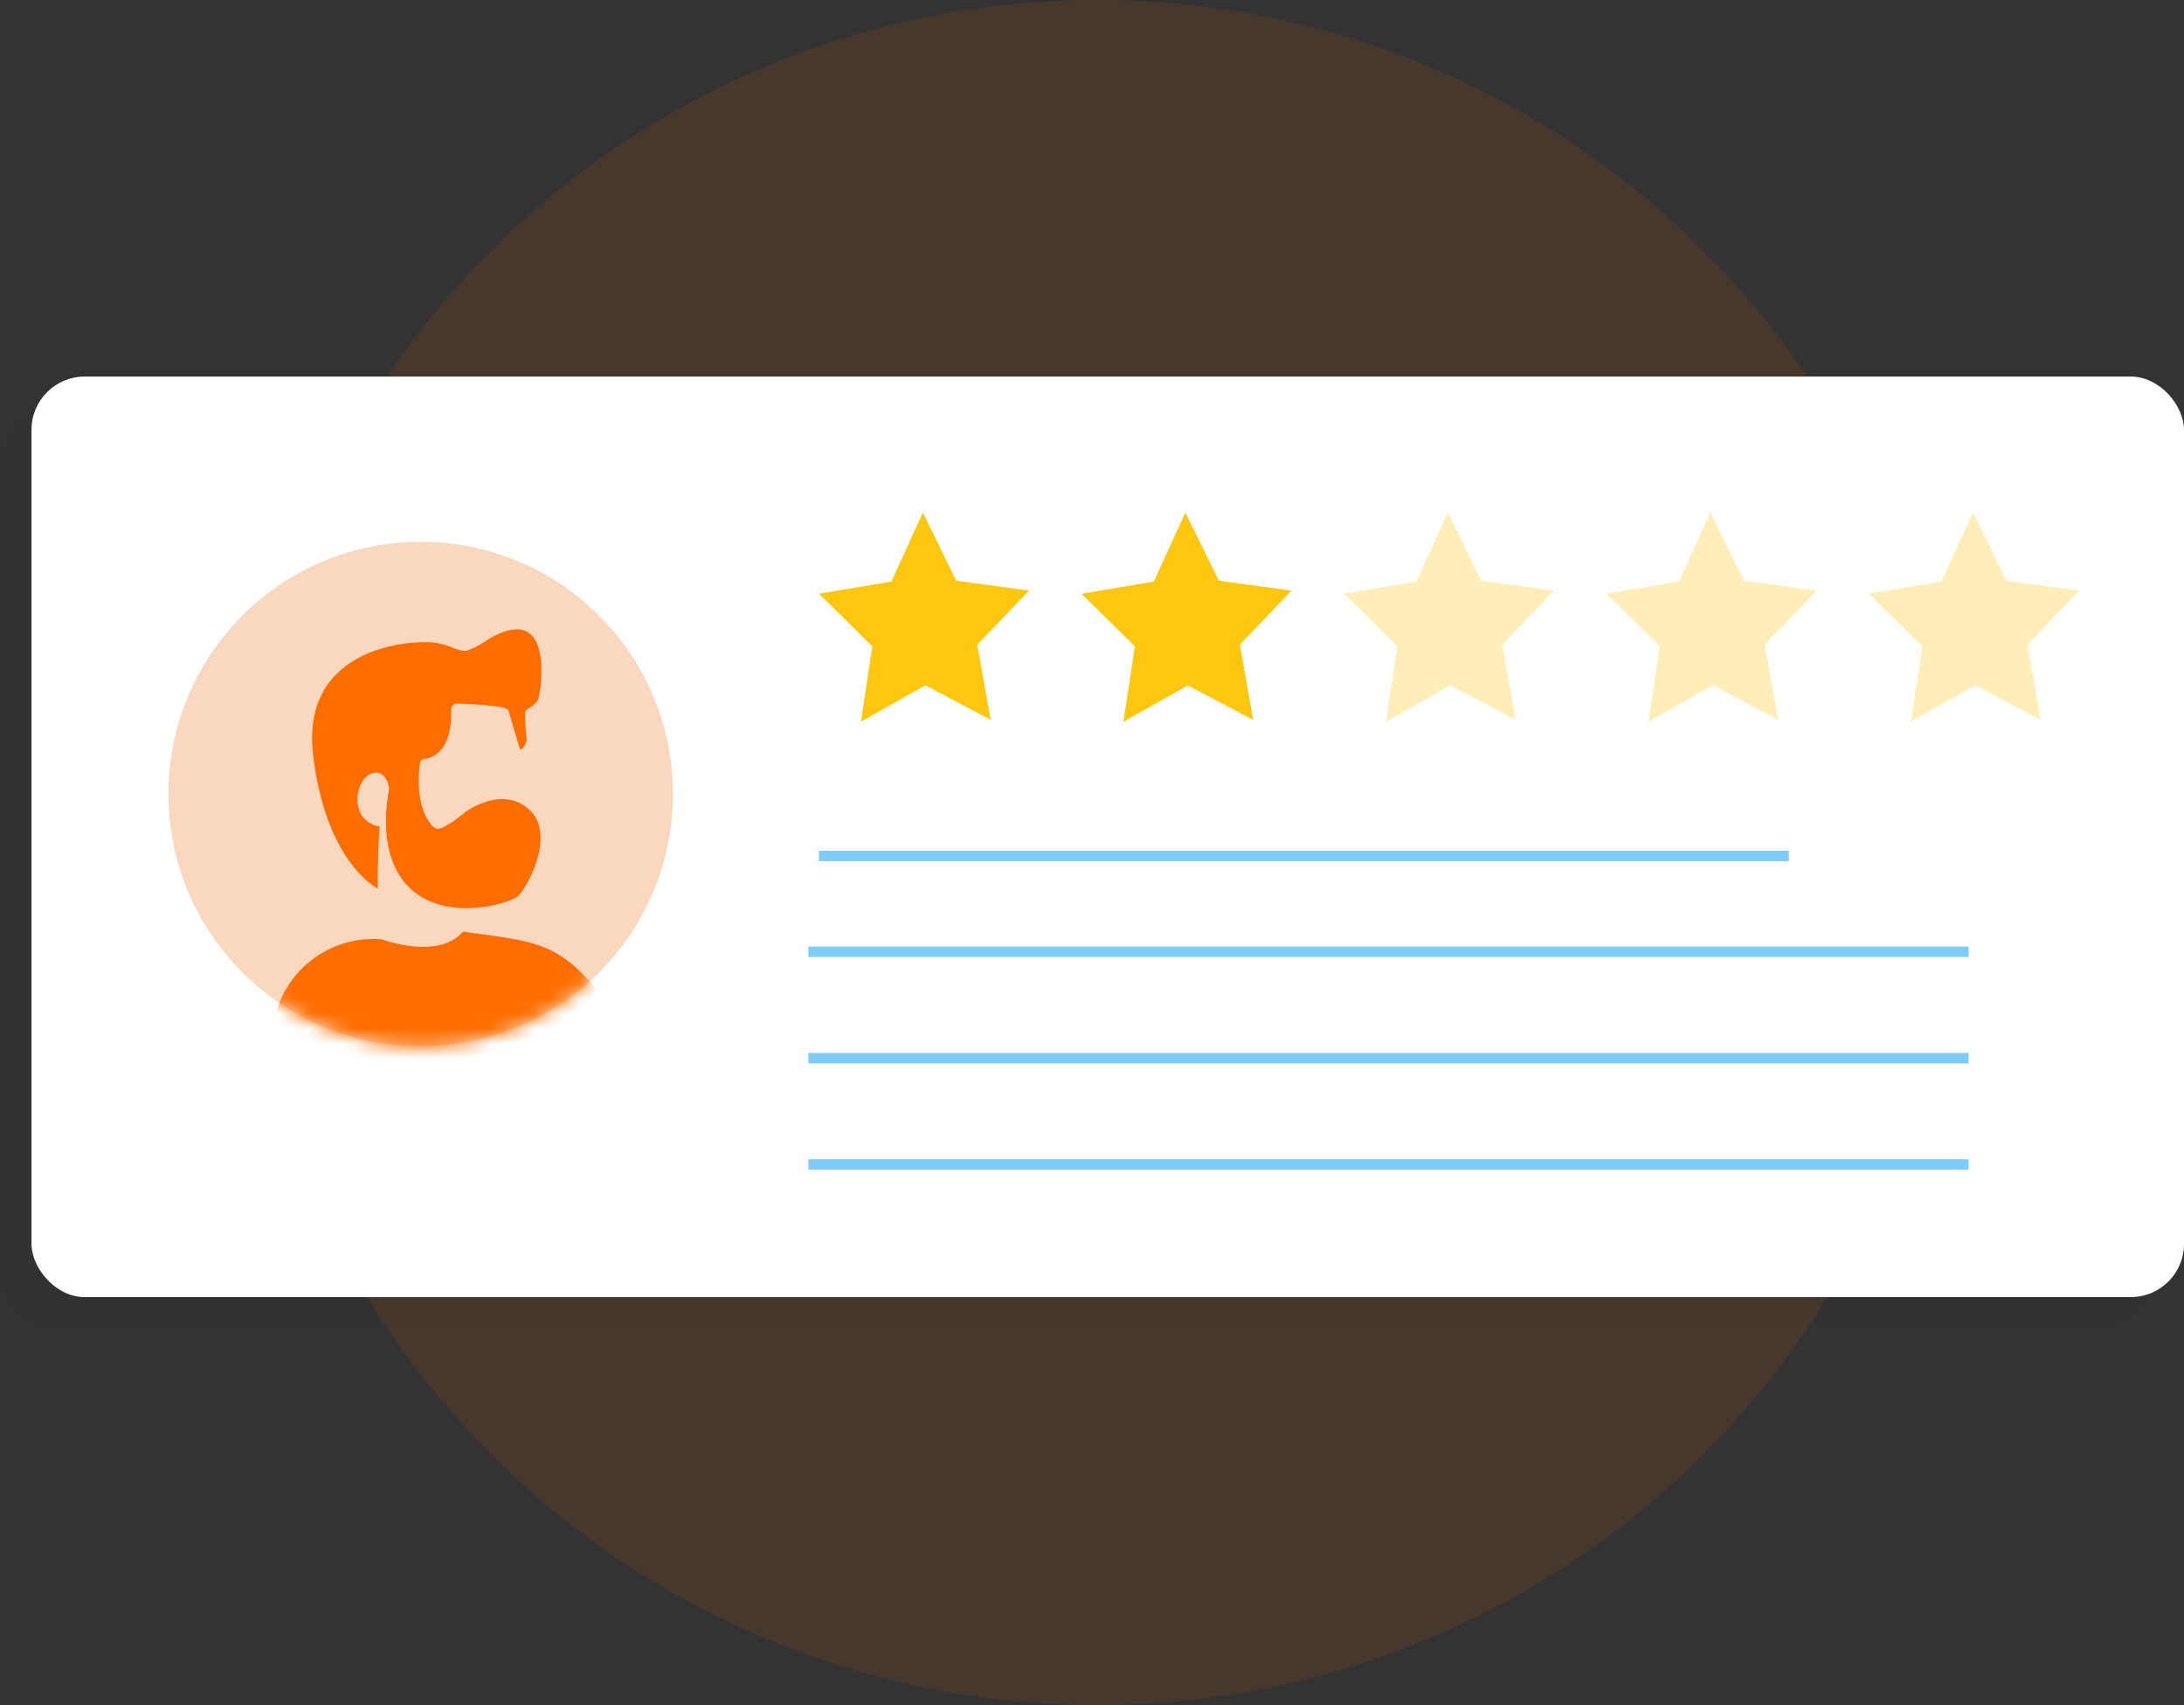 <svg xmlns="http://www.w3.org/2000/svg" xmlns:xlink="http://www.w3.org/1999/xlink" width="146" height="114"
     viewBox="0 0 146 114">
  <rect x="0" y="0" width="146" height="114" fill="#333333" stroke="none"/>
  <defs>
    <circle id="a" cx="23.914" cy="23.828" r="16.865"/>
  </defs>
  <g fill="none" fill-rule="evenodd">
    <ellipse cx="73.351" cy="57" fill="#FF6D00" fill-rule="nonzero" opacity=".1" rx="57.207" ry="57"/>
    <g transform="translate(0 25.178)">
      <rect width="143.894" height="61.546" y="2.098" fill="#020202" fill-rule="nonzero" opacity=".02" rx="3.556"
            style="mix-blend-mode:multiply"/>
      <rect width="143.894" height="61.546" x="2.106" fill="#FFF" fill-rule="nonzero" rx="3.556"/>
      <path fill="#FFC70F" fill-rule="nonzero"
            d="M129.782 13.705l-4.84.81 3.57 3.518-.766 5.047 4.303-2.444 4.38 2.318-.898-5.024 3.45-3.62-4.851-.662-2.234-4.556zM112.234 13.705l-4.84.81 3.56 3.518-.756 5.047 4.303-2.444 4.37 2.318-.899-5.024 3.46-3.62-4.861-.662-2.234-4.556zM94.686 13.705l-4.84.81 3.559 3.518-.756 5.047 4.304-2.444 4.37 2.318-.899-5.024 3.46-3.62-4.861-.662-2.234-4.556z"
            opacity=".3"/>
      <path fill="#FFC70F" fill-rule="nonzero"
            d="M75.868 18.033L75.1 23.08l4.14-2.341.164-.091 4.37 2.306-.888-5.035 3.45-3.609-4.852-.662-2.244-4.556-2.103 4.613-4.84.822zM59.59 13.705l-4.84.81 3.559 3.518-.756 5.047 4.304-2.444 4.37 2.318-.899-5.024 3.46-3.62-4.862-.662-2.233-4.556z"/>
      <path stroke="#009AF7" stroke-width=".7"
            d="M54.741 32.05h64.84M54.042 38.46h77.56M54.042 45.569h77.56M54.042 52.678h77.56" opacity=".5"/>
      <g transform="translate(4.21 4.08)">
        <mask id="b" fill="#fff">
          <use xlink:href="#a"/>
        </mask>
        <use fill="#FAD8C0" fill-rule="nonzero" opacity=".36" transform="rotate(-45 23.914 23.828)" xlink:href="#a"/>
        <g fill-rule="nonzero" mask="url(#b)">
          <path fill="#FAD8C0"
                d="M30.806 24.265c-.563.224-.338 2.143-.44 2.75-.1.606-.551 3.007-1.812 3.366-1.262.36-2.04.472-2.04.674 0 .202 0 .538.057.976.056.438.079.965.079.965L25.524 34.4l-1.24.09-3.04-.876s-.147-3.153-.27-3.636c-.08-.303-1.217-2.435-2.05-4.489a10.453 10.453 0 0 1-.902-3.254c0-2.245.08-4.49 1.442-5.612 1.363-1.122 9.98-5.207 10.216 1.515.39 1.53.89 3.031 1.498 4.49a1.052 1.052 0 0 1-.372 1.638z"/>
          <path fill="#FAD8C0"
                d="M26.571 32.031c0 .483.079.965.079.965l-.315 1.571-2.05-.078-3.041-.876s-.147-3.153-.27-3.636c-.08-.303-1.217-2.435-2.05-4.489l.112-1.302s2.49-.28 2.59-.269c.348.5.65 1.03.902 1.582 0 .09-.485 1.55-.485 1.55s-.09 2.03 0 3.59c.05.822.614 1.524 1.408 1.751a5.65 5.65 0 0 0 1.442.225 2.72 2.72 0 0 0 1.678-.584z"/>
          <path fill="#FF6D00"
                d="M21.807 23.49s-1.036 4.321 1.385 6.633c2.422 2.312 6.646 1.044 7.231.528.586-.517 2.58-4.12.744-5.78-1.836-1.661-4.258.157-4.258.157s-1.442 1.223-1.915 1.122c-.473-.1-1.52-1.616-1.126-4.376a.337.337 0 0 1 .293-.292c.563-.068 1.87-.539 1.79-3.277a.392.392 0 0 1 .406-.416c.927.017 1.852.084 2.771.202.173.033.343.082.507.146a.27.27 0 0 1 .169.18c.079.27.248.875.293 1.021l.473 1.549a.942.942 0 0 0 .428-.752 14.09 14.09 0 0 1-.102-1.807c.102-.236.8-.415.913-.976.27-1.28.777-6.263-3.312-3.906a6.698 6.698 0 0 1-1.475.797c-.575.112-1.127-.415-2.253-.539-1.633-.18-8.91.326-8.042 7.553.867 7.228 4.325 8.9 4.325 8.9s-.113-5.926.755-6.666z"/>
          <path fill="#FAD8C0"
                d="M21.807 23.49s-.113-1.234-1.059-1.066c-1.284.236-1.825 3.558.845 3.614a9.819 9.819 0 0 1 .214-2.547z"/>
          <path fill="#FF6D00"
                d="M21.322 33.546s3.751 1.425 5.418-.516c4.618.65 6.206.606 8.92 3.85-2.252 4.062-14.552 5.936-15.002 5.79-.45-.146-6.409-3.31-6.578-3.456.549-3.49 3.71-5.964 7.242-5.668z"/>
        </g>
      </g>
    </g>
  </g>
</svg>
